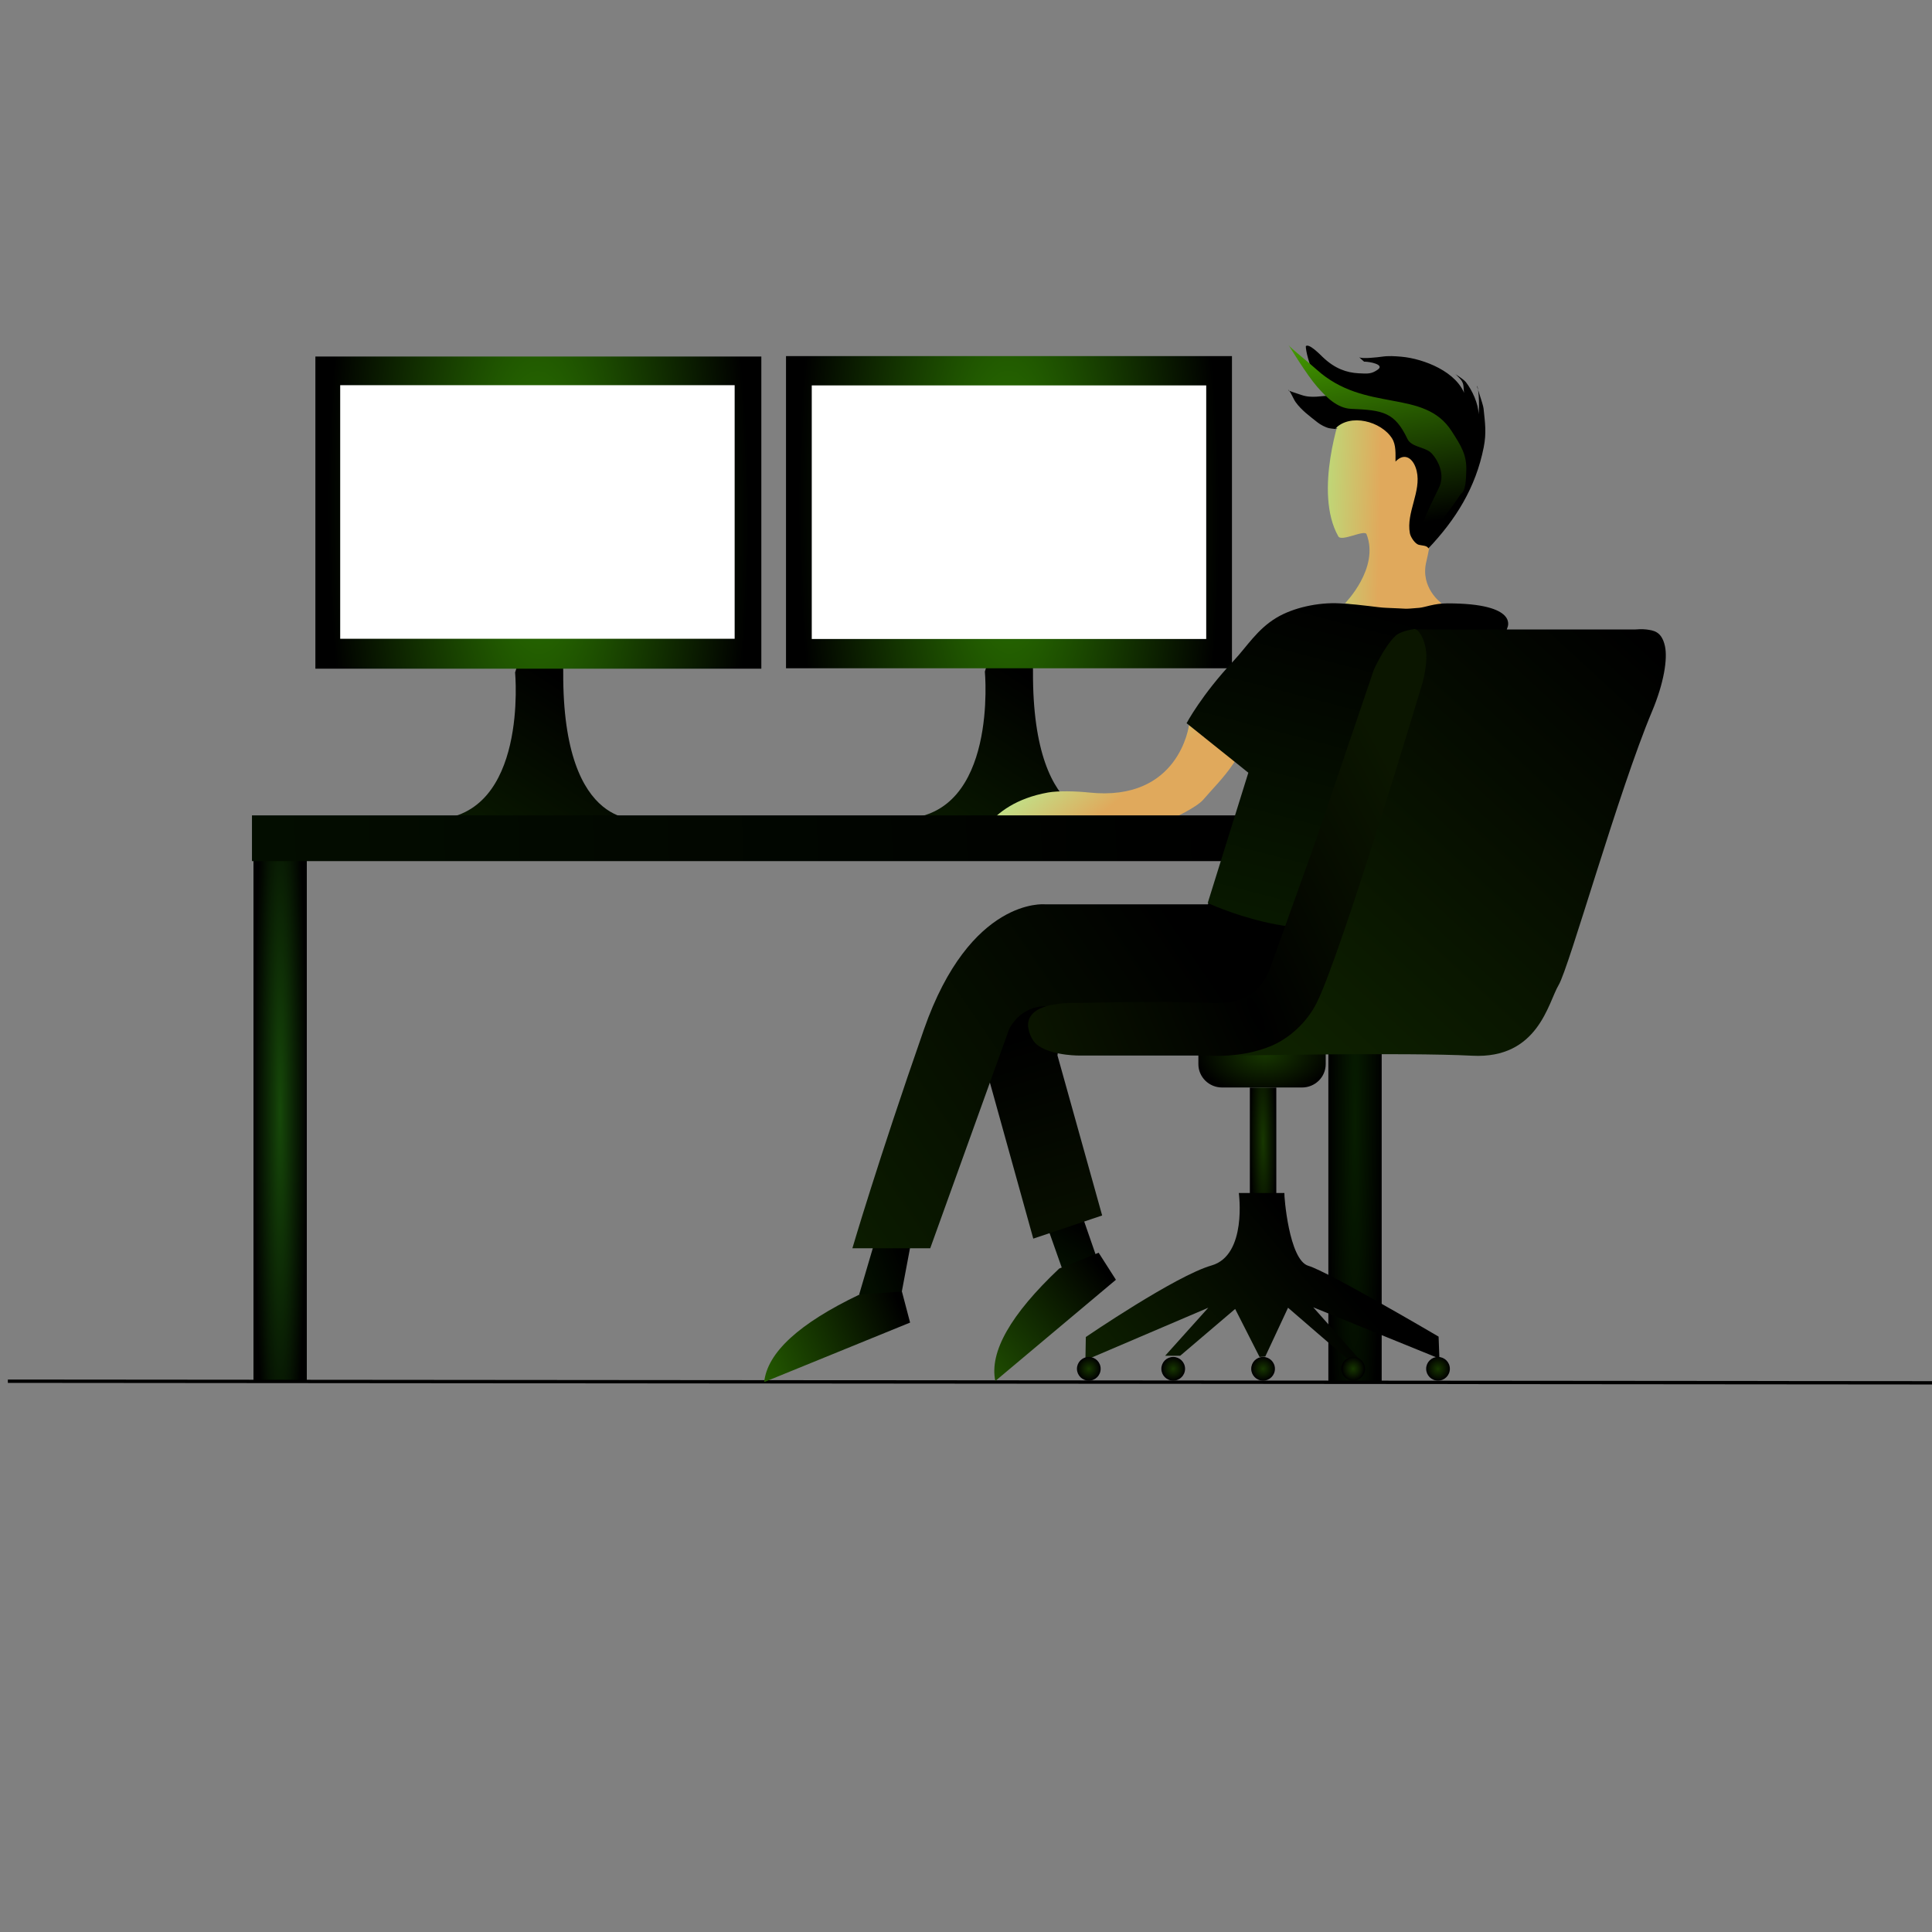 <?xml version="1.0" encoding="utf-8"?>
<svg version="1.1" width="640" height="640" viewBox="0 0 640 640" xmlns="http://www.w3.org/2000/svg">
  <rect x="0" y="0" width="640" height="640" fill="#808080" stroke="none"/>
  <desc>Created with Fabric.js 4.6.0</desc>
  <defs>
    <linearGradient gradientUnits="userSpaceOnUse" x1="459.408" y1="114.402" x2="459.408" y2="181.503" id="gradient-2" gradientTransform="matrix(0.86, -0.51, 0.571, 0.964, -12.933, 240.12)">
      <stop offset="0" style=""/>
      <stop offset="1" style=""/>
    </linearGradient>
    <linearGradient gradientUnits="userSpaceOnUse" x1="456.17" y1="93.776" x2="456.17" y2="164.068" id="gradient-3" gradientTransform="matrix(0.999, -0.032, 0.049, 1.52, -17.515, -27.792)">
      <stop offset="0" style=""/>
      <stop offset="1" style="stop-color: rgb(111, 255, 0);"/>
    </linearGradient>
    <linearGradient gradientUnits="userSpaceOnUse" x1="0" y1="-34.231" x2="0" y2="34.231" id="gradient-4" gradientTransform="matrix(0.024, -1, 0.484, 0.012, -19.266, -13.218)">
      <stop offset="0" style="stop-color: rgb(162, 255, 143);"/>
      <stop offset="1" style="stop-color: rgb(224, 169, 92);"/>
    </linearGradient>
    <radialGradient gradientUnits="userSpaceOnUse" cx="0" cy="0" r="4.412" id="gradient-5">
      <stop offset="0" style="stop-color: rgb(23, 55, 0);"/>
      <stop offset="1" style=""/>
    </radialGradient>
    <radialGradient gradientUnits="userSpaceOnUse" cx="0" cy="0" r="4.412" id="gradient-6">
      <stop offset="0" style="stop-color: rgb(23, 55, 0);"/>
      <stop offset="1" style=""/>
    </radialGradient>
    <radialGradient gradientUnits="userSpaceOnUse" cx="0" cy="0" r="4.412" id="gradient-7">
      <stop offset="0" style="stop-color: rgb(23, 55, 0);"/>
      <stop offset="1" style=""/>
    </radialGradient>
    <radialGradient gradientUnits="userSpaceOnUse" cx="0" cy="0" r="4.412" id="gradient-8" gradientTransform="matrix(0.953, 0.011, -0.012, 1, 0, 0)">
      <stop offset="0" style="stop-color: rgb(23, 55, 0);"/>
      <stop offset="1" style=""/>
    </radialGradient>
    <radialGradient gradientUnits="userSpaceOnUse" cx="0" cy="0" r="4.412" id="gradient-9">
      <stop offset="0" style="stop-color: rgb(23, 55, 0);"/>
      <stop offset="1" style=""/>
    </radialGradient>
    <radialGradient gradientUnits="userSpaceOnUse" cx="0" cy="0" r="8.833" id="gradient-12" gradientTransform="matrix(1, 0.004, -0.074, 17.114, 0, 0)">
      <stop offset="0" style="stop-color: rgb(7, 29, 0);"/>
      <stop offset="1" style="stop-color: rgba(0, 0, 0, 1)"/>
    </radialGradient>
    <radialGradient gradientUnits="userSpaceOnUse" cx="0" cy="0" r="8.833" id="gradient-13" gradientTransform="matrix(1, 0, 0, 15.409, 0, 0)">
      <stop offset="0" style="stop-color: rgb(22, 72, 9);"/>
      <stop offset="1" style="stop-color: rgba(0, 0, 0, 1)"/>
    </radialGradient>
    <radialGradient gradientUnits="userSpaceOnUse" cx="0" cy="0" r="4.384" id="gradient-11" gradientTransform="matrix(1, -0.008, 0.062, 8.091, 0, 0)">
      <stop offset="0" style="stop-color: rgb(23, 55, 0);"/>
      <stop offset="1" style=""/>
    </radialGradient>
    <radialGradient gradientUnits="userSpaceOnUse" cx="-0.806" cy="-0.989" r="24.526" id="gradient-10" gradientTransform="matrix(0.004, 1.294, -1.096, 0.013, 0, 0)">
      <stop offset="0" style="stop-color: rgb(23, 55, 0);"/>
      <stop offset="1" style=""/>
    </radialGradient>
    <linearGradient gradientUnits="userSpaceOnUse" x1="0" y1="-7.576" x2="0" y2="7.576" id="gradient-14" gradientTransform="matrix(0.043, 0.999, -21.16, 0.914, -24.87, 2.943)">
      <stop offset="0" style=""/>
      <stop offset="1" style="stop-color: rgb(3, 13, 0);"/>
    </linearGradient>
    <linearGradient gradientUnits="userSpaceOnUse" x1="0" y1="-53.842" x2="0" y2="53.842" id="gradient-15" gradientTransform="matrix(0.968, 0.252, -0.251, 0.962, -14.014, -2.038)">
      <stop offset="0" style=""/>
      <stop offset="1" style="stop-color: rgb(8, 24, 0);"/>
    </linearGradient>
    <linearGradient gradientUnits="userSpaceOnUse" x1="0" y1="-63.876" x2="0" y2="63.876" id="gradient-16" gradientTransform="matrix(0.562, 0.827, -0.952, 0.648, -11.036, 20.971)">
      <stop offset="0" style="stop-color: rgba(0, 0, 0, 1)"/>
      <stop offset="1" style="stop-color: rgb(11, 27, 0);"/>
    </linearGradient>
    <linearGradient gradientUnits="userSpaceOnUse" x1="0" y1="-24.417" x2="0" y2="24.417" id="gradient-17" gradientTransform="matrix(0.774, -0.633, 0.45, 0.55, -12.891, -1.432)">
      <stop offset="0" style="stop-color: rgb(176, 255, 160);"/>
      <stop offset="1" style="stop-color: rgb(224, 169, 92);"/>
    </linearGradient>
    <linearGradient gradientUnits="userSpaceOnUse" x1="0" y1="-43.38" x2="0" y2="43.38" id="gradient-18" gradientTransform="matrix(0.96, -0.282, 0.2, 0.682, -0.3, 5.993)">
      <stop offset="0" style=""/>
      <stop offset="1" style="stop-color: rgb(7, 14, 0);"/>
    </linearGradient>
    <linearGradient gradientUnits="userSpaceOnUse" x1="276.949" y1="429.114" x2="276.949" y2="455.826" id="gradient-19" gradientTransform="matrix(0.399, 0.917, -1.766, 0.768, 947.306, -147.427)">
      <stop offset="0" style="stop-color: rgba(154, 58, 58, 0);"/>
      <stop offset="1" style="stop-color: rgba(0, 0, 0, 0)"/>
    </linearGradient>
    <linearGradient gradientUnits="userSpaceOnUse" x1="276.949" y1="429.114" x2="276.949" y2="455.826" id="gradient-22" gradientTransform="matrix(0.315, 0.949, -1.786, 0.593, 979.919, -77.666)">
      <stop offset="0" style=""/>
      <stop offset="1" style="stop-color: rgb(35, 88, 0);"/>
    </linearGradient>
    <linearGradient gradientUnits="userSpaceOnUse" x1="347.817" y1="422.613" x2="347.817" y2="449.325" id="gradient-23" gradientTransform="matrix(-0.302, -0.953, 1.767, -0.56, -317.481, 1016.647)">
      <stop offset="0" style="stop-color: rgb(30, 74, 1);"/>
      <stop offset="1" style=""/>
    </linearGradient>
    <radialGradient gradientUnits="userSpaceOnUse" cx="-3.139" cy="58.323" r="65.977" id="gradient-1" gradientTransform="matrix(-1.671, -3.829, 1.053, -0.459, -57.148, 71.812)">
      <stop offset="0" style=""/>
      <stop offset="1" style="stop-color: rgb(11, 22, 0);"/>
    </radialGradient>
    <linearGradient gradientUnits="userSpaceOnUse" x1="0" y1="-70.669" x2="0" y2="70.669" id="gradient-24" gradientTransform="matrix(-0.736, -0.677, 0.856, -0.93, 9.169, 3.386)">
      <stop offset="0" style="stop-color: rgb(14, 33, 0);"/>
      <stop offset="1" style=""/>
    </linearGradient>
    <linearGradient gradientUnits="userSpaceOnUse" x1="418.191" y1="395.191" x2="418.191" y2="450.589" id="gradient-25" gradientTransform="matrix(0.645, 0.764, -1.09, 0.921, 582.911, -286.072)">
      <stop offset="0" style=""/>
      <stop offset="1" style="stop-color: rgb(13, 31, 0);"/>
    </linearGradient>
    <radialGradient gradientUnits="userSpaceOnUse" cx="0" cy="0" r="73.864" id="gradient-26" gradientTransform="matrix(0.944, -0.008, 0.015, 3.882, 0, 0)">
      <stop offset="0" style="stop-color: rgb(45, 122, 0);"/>
      <stop offset="1" style=""/>
    </radialGradient>
    <radialGradient gradientUnits="userSpaceOnUse" cx="0" cy="0" r="73.864" id="gradient-27" gradientTransform="matrix(0.944, -0.005, 0.015, 2.717, 178.339, 169.81)">
      <stop offset="0" style="stop-color: rgb(45, 122, 0);"/>
      <stop offset="1" style=""/>
    </radialGradient>
    <linearGradient gradientUnits="userSpaceOnUse" x1="0" y1="-14.073" x2="0" y2="14.073" id="gradient-28" gradientTransform="matrix(-0.383, -1.081, 0.395, -0.191, -1.112, 7.227)">
      <stop offset="0" style="stop-color: rgb(3, 14, 0);"/>
      <stop offset="1" style=""/>
    </linearGradient>
    <linearGradient gradientUnits="userSpaceOnUse" x1="0" y1="-9.687" x2="0" y2="9.687" id="gradient-29" gradientTransform="matrix(0.916, 0.441, -0.219, 0.565, 1.223, 2.484)">
      <stop offset="0" style=""/>
      <stop offset="1" style="stop-color: rgb(3, 14, 0);"/>
    </linearGradient>
    <linearGradient gradientUnits="userSpaceOnUse" x1="175.449" y1="198.937" x2="175.449" y2="271.967" id="gradient-30" gradientTransform="matrix(-0.841, -0.541, 0.388, -0.603, 228.143, 483.998)">
      <stop offset="0" style="stop-color: rgb(8, 22, 0);"/>
      <stop offset="1" style=""/>
    </linearGradient>
    <linearGradient gradientUnits="userSpaceOnUse" x1="175.449" y1="198.937" x2="175.449" y2="271.967" id="gradient-21" gradientTransform="matrix(-0.841, -0.541, 0.388, -0.603, 383.757, 483.705)">
      <stop offset="0" style="stop-color: rgb(8, 22, 0);"/>
      <stop offset="1" style=""/>
    </linearGradient>
  </defs>
  <path style="stroke-width: 1; stroke-dasharray: none; stroke-linecap: butt; stroke-dashoffset: 0; stroke-linejoin: miter; stroke-miterlimit: 4; fill-rule: nonzero; opacity: 1; stroke: rgba(0, 0, 0, 0); fill: url(#gradient-21);" vector-effect="non-scaling-stroke" d="M 326.248 222.469 C 326.248 222.469 330.69 269.942 299.602 271.167 C 268.515 272.392 368.515 271.014 368.515 271.014 C 368.515 271.014 341.959 276.032 342.19 222.452 C 342.421 168.873 326.248 222.469 326.248 222.469 Z" stroke-linecap="round"/>
  <path style="stroke-width: 1; stroke-dasharray: none; stroke-linecap: butt; stroke-dashoffset: 0; stroke-linejoin: miter; stroke-miterlimit: 4; fill-rule: nonzero; opacity: 1; stroke: rgba(0, 0, 0, 0); fill: url(#gradient-30);" vector-effect="non-scaling-stroke" d="M 170.634 222.762 C 170.634 222.762 175.076 270.235 143.988 271.46 C 112.901 272.685 212.901 271.307 212.901 271.307 C 212.901 271.307 186.345 276.325 186.576 222.745 C 186.807 169.166 170.634 222.762 170.634 222.762 Z" stroke-linecap="round"/>
  <g transform="matrix(1, 0, 0, 0.99, 448.87, 371.8)" id="HdDyvszPtXTCj6XdPqRXR">
    <path style="stroke-width: 1; stroke-dasharray: none; stroke-linecap: butt; stroke-dashoffset: 0; stroke-linejoin: miter; stroke-miterlimit: 4; fill-rule: nonzero; opacity: 1; fill: url(#gradient-12); stroke: rgba(0, 0, 0, 0);" vector-effect="non-scaling-stroke" transform=" translate(0, 0)" d="M -8.833 -87.25 C -8.833 -87.25 -8.833 -87.48 -8.833 -43.855 C -8.833 -0.23 -8.833 87.25 -8.833 87.25 L 8.833 87.25 L 8.833 -87.25 z" stroke-linecap="round"/>
  </g>
  <g transform="matrix(1 0 0 1.02 92.8 368.36)" id="j4QZnRUR-oCDviPAB1XIp">
    <path style="stroke-width: 1; stroke-dasharray: none; stroke-linecap: butt; stroke-dashoffset: 0; stroke-linejoin: miter; stroke-miterlimit: 4; fill-rule: nonzero; opacity: 1; fill: url(#gradient-13); stroke: rgba(0, 0, 0, 0);" vector-effect="non-scaling-stroke" d="M -8.833 -87.25 C -8.833 -87.25 -8.833 -87.48 -8.833 -43.855 C -8.833 -0.23 -8.833 87.25 -8.833 87.25 L 8.833 87.25 L 8.833 -87.25 L -8.833 -87.25 Z" stroke-linecap="round"/>
  </g>
  <g transform="matrix(1.21, 0.15, -0.13, 1.09, 354.4, 409.69)" id="h6diBxqxJaJWUGFK_hdEu">
    <path style="stroke-width: 1; stroke-dasharray: none; stroke-linecap: butt; stroke-dashoffset: 0; stroke-linejoin: miter; stroke-miterlimit: 4; fill-rule: nonzero; opacity: 1; fill: url(#gradient-29); stroke: rgba(0, 0, 0, 0);" vector-effect="non-scaling-stroke" transform=" translate(0, 0)" d="M -1.123 9.687 L 7.759 4.886 L 3.333 -5.214 L -4.103 -9.687 L -7.759 -5.214 z" stroke-linecap="round"/>
  </g>
  <g transform="matrix(1.11 0 0 1.11 334.34 457.82)" id="D7vwP2KSY0IJ2yutVUFuu">
    <path style="stroke: rgb(0,0,0); stroke-width: 1; stroke-dasharray: none; stroke-linecap: butt; stroke-dashoffset: 0; stroke-linejoin: miter; stroke-miterlimit: 4; fill: rgb(255,255,255); fill-rule: nonzero; opacity: 1;" vector-effect="non-scaling-stroke" transform=" translate(0, 0)" d="M -298.864 -0.25 L 298.864 0.25" stroke-linecap="round"/>
  </g>
  <g transform="matrix(1 0 0 1 -199.87 441.69)" id="BPJ3ICoqXjxAGN0z2gMt4">
    <path style="stroke: rgb(0,0,0); stroke-width: 1; stroke-dasharray: none; stroke-linecap: round; stroke-dashoffset: 0; stroke-linejoin: round; stroke-miterlimit: 10; fill: none; fill-rule: nonzero; opacity: 1;" vector-effect="non-scaling-stroke" transform=" translate(199.87, -441.69)" d="M -199.869 442.074 Q -199.868 442.074 -199.868 441.695 L -199.867 441.316" stroke-linecap="round"/>
  </g>
  <g transform="matrix(1 0 0 1 458.71 260.53)" id="BCLE6T-Lcujo5FxzIJL96">
    <path style="stroke: rgb(0,0,0); stroke-width: 1; stroke-dasharray: none; stroke-linecap: butt; stroke-dashoffset: 0; stroke-linejoin: miter; stroke-miterlimit: 4; fill: rgb(255,255,255); fill-rule: nonzero; opacity: 1;" vector-effect="non-scaling-stroke" transform=" translate(0, 0)" d="M 0 0" stroke-linecap="round"/>
  </g>
  <g transform="matrix(1 0 0 1 458.21 256.47)" id="l3RZUDqKCLufBkX6KfMRB">
    <path style="stroke: rgb(0,0,0); stroke-width: 1; stroke-dasharray: none; stroke-linecap: butt; stroke-dashoffset: 0; stroke-linejoin: miter; stroke-miterlimit: 4; fill: rgb(255,255,255); fill-rule: nonzero; opacity: 1;" vector-effect="non-scaling-stroke" transform=" translate(0, 0)" d="M 0 0" stroke-linecap="round"/>
  </g>
  <g transform="matrix(0.86, 0, 0, 0.44, 418.07, 349.454)" id="BV74lOUFkwoNwKXwTUJM3">
    <path style="stroke-width: 1; stroke-dasharray: none; stroke-linecap: butt; stroke-dashoffset: 0; stroke-linejoin: miter; stroke-miterlimit: 4; fill-rule: nonzero; opacity: 1; fill: url(#gradient-10); stroke: rgba(0, 0, 0, 0);" vector-effect="non-scaling-stroke" transform=" translate(0, 0)" d="M -24.526 -1.074 C -24.526 -14.026 -19.078 -24.526 -12.357 -24.526 L 12.357 -24.526 L 12.357 -24.526 C 19.078 -24.526 24.526 -14.026 24.526 -1.074 L 24.526 6.944 L 24.526 6.944 C 24.526 16.654 20.441 24.526 15.403 24.526 L -15.403 24.526 L -15.403 24.526 C -20.441 24.526 -24.526 16.654 -24.526 6.944 z" stroke-linecap="round"/>
  </g>
  <g transform="matrix(1 0 0 1 418.41 378.05)" id="JrV4Oz-dsUMQsvdN9h_qB">
    <path style="stroke-width: 1; stroke-dasharray: none; stroke-linecap: butt; stroke-dashoffset: 0; stroke-linejoin: miter; stroke-miterlimit: 4; fill-rule: nonzero; opacity: 1; fill: url(#gradient-11); stroke: rgba(0, 0, 0, 0);" vector-effect="non-scaling-stroke" transform=" translate(0, 0)" d="M -0.34 -17.778 L 4.384 -17.778 L 4.384 17.778 L -0.34 17.778 L -4.384 17.778 L -4.384 -17.778 z" stroke-linecap="round"/>
  </g>
  <g transform="matrix(0.89 0 0 0.89 418.41 453.43)" id="atF7GnfTZLPCCqqxV4tTu">
    <path style="stroke-dasharray: none; stroke-linecap: butt; stroke-dashoffset: 0; stroke-linejoin: miter; stroke-miterlimit: 4; fill-rule: nonzero; opacity: 1; fill: url(#gradient-7); stroke-width: 1.124px; stroke: rgba(255, 255, 255, 0);" transform=" translate(0, 0)" d="M 0 -4.412 C 2.435 -4.412 4.412 -2.435 4.412 0 C 4.412 2.435 2.435 4.412 0 4.412 C -2.435 4.412 -4.412 2.435 -4.412 0 C -4.412 -2.435 -2.435 -4.412 0 -4.412 z" stroke-linecap="round"/>
  </g>
  <g transform="matrix(0.89 0 0 0.89 388.64 453.43)" id="azDGp4CpjG5mzx8RZ1ZBq">
    <path style="stroke-width: 1; stroke-dasharray: none; stroke-linecap: butt; stroke-dashoffset: 0; stroke-linejoin: miter; stroke-miterlimit: 4; fill-rule: nonzero; opacity: 1; fill: url(#gradient-5); stroke: rgba(0, 0, 0, 0);" vector-effect="non-scaling-stroke" transform=" translate(0, 0)" d="M 0 -4.412 C 2.435 -4.412 4.412 -2.435 4.412 0 C 4.412 2.435 2.435 4.412 0 4.412 C -2.435 4.412 -4.412 2.435 -4.412 0 C -4.412 -2.435 -2.435 -4.412 0 -4.412 z" stroke-linecap="round"/>
  </g>
  <g transform="matrix(1 0 0 1 367.6 257.01)" id="fJWJP7Yot9EnnbLHi_sz4">
    <path style="stroke-width: 1; stroke-dasharray: none; stroke-linecap: butt; stroke-dashoffset: 0; stroke-linejoin: miter; stroke-miterlimit: 4; fill-rule: nonzero; opacity: 1; fill: url(#gradient-17); stroke: rgba(0, 0, 0, 0);" vector-effect="non-scaling-stroke" transform=" translate(0, 0)" d="M 26.277 -16.84 C 26.277 -16.84 23.138 8.73 -6.919 5.516 C -11.045 5.075 -17.079 4.912 -20.437 5.516 C -41.535 9.313 -44.777 24.417 -44.777 24.417 L 32.16 18.121 L 21.039 14.037 C 21.039 14.037 28.878 10.403 31.026 7.858 C 36.194 1.734 48.144 -8.993 43.871 -18.741 C 37.822 -32.541 26.277 -16.84 26.277 -16.84 z" stroke-linecap="round"/>
  </g>
  <g transform="matrix(1 0 0 1 271.09 277.68)" id="zfqcIyVmOr6byrrl2UfpR">
    <path style="stroke-width: 1; stroke-dasharray: none; stroke-linecap: butt; stroke-dashoffset: 0; stroke-linejoin: miter; stroke-miterlimit: 4; fill-rule: nonzero; opacity: 1; fill: url(#gradient-14); stroke: rgba(0, 0, 0, 0);" vector-effect="non-scaling-stroke" transform=" translate(0, 0)" d="M -187.621 7.576 L 187.621 7.576 L 187.621 -7.576 L -187.621 -7.576 z" stroke-linecap="round"/>
  </g>
  <g transform="matrix(1 0 0 0.7 334.24 169.67)" id="i030sItWsmjbDKDEMfquk">
    <path style="stroke-width: 1; stroke-dasharray: none; stroke-linecap: butt; stroke-dashoffset: 0; stroke-linejoin: miter; stroke-miterlimit: 4; fill-rule: nonzero; opacity: 1; fill: url(#gradient-26); stroke: rgba(0, 0, 0, 0);" vector-effect="non-scaling-stroke" d="M -73.864 -73.864 L 73.864 -73.864 L 73.864 73.864 L -73.864 73.864 L -73.864 -73.864 Z" stroke-linecap="round"/>
  </g>
  <path style="stroke: rgba(0, 0, 0, 0); fill: url(#gradient-25);" d="M 425.469 395.191 L 410.373 395.191 C 410.373 395.191 413.207 415.804 401.319 419.206 C 389.431 422.608 359.692 442.906 359.692 442.906 L 359.558 450.589 L 400.264 433.201 L 385.976 449.106 L 390.963 449.106 L 409.16 433.605 L 417.247 449.51 L 419.134 449.376 L 426.682 433.201 C 426.682 433.201 445.822 449.78 445.957 449.78 C 446.092 449.78 450.001 449.915 450.001 449.915 L 435.039 433.066 L 476.823 450.049 L 476.554 442.771 C 476.554 442.771 439.891 421.205 433.421 419.318 C 426.951 417.431 425.334 395.865 425.469 395.191 Z"/>
  <g transform="matrix(0.89 0 0 0.89 360.68 453.43)" id="zieb-axZburiXdbdrccOy">
    <path style="stroke-width: 1; stroke-dasharray: none; stroke-linecap: butt; stroke-dashoffset: 0; stroke-linejoin: miter; stroke-miterlimit: 4; fill-rule: nonzero; opacity: 1; fill: url(#gradient-6); stroke: rgba(0, 0, 0, 0);" vector-effect="non-scaling-stroke" transform=" translate(0, 0)" d="M 0 -4.412 C 2.435 -4.412 4.412 -2.435 4.412 0 C 4.412 2.435 2.435 4.412 0 4.412 C -2.435 4.412 -4.412 2.435 -4.412 0 C -4.412 -2.435 -2.435 -4.412 0 -4.412 z" stroke-linecap="round"/>
  </g>
  <g transform="matrix(0.98, 0, 0, 0.63, 334.24, 169.67)" id="nM2ujG-yYQK8MK7LOklJZ">
    <path style="stroke-width: 1; stroke-dasharray: none; stroke-linecap: butt; stroke-dashoffset: 0; stroke-linejoin: miter; stroke-miterlimit: 4; fill: rgb(255, 255, 255); fill-rule: nonzero; opacity: 1; stroke: rgba(0, 0, 0, 0);" vector-effect="non-scaling-stroke" transform=" translate(0, 0)" d="M -66.667 -66.667 L 66.667 -66.667 L 66.667 66.667 L -66.667 66.667 z" stroke-linecap="round"/>
  </g>
  <g transform="matrix(1 0 0 1 345.16 366.93)" id="g_zHA99m7YKMGKZ3tc6a_">
    <path style="stroke-width: 1; stroke-dasharray: none; stroke-linecap: butt; stroke-dashoffset: 0; stroke-linejoin: miter; stroke-miterlimit: 4; fill-rule: nonzero; opacity: 1; fill: url(#gradient-18); stroke: rgba(0, 0, 0, 0);" vector-effect="non-scaling-stroke" transform=" translate(0, 0)" d="M 5.142 -17.301 L 19.945 35.714 L -2.872 43.38 L -19.945 -18.042 L -7.696 -43.38 L 8.278 -43.38 z" stroke-linecap="round"/>
  </g>
  <g transform="matrix(1, 0, 0, 1, 460.08, 170.99)" id="Z8Il61dwwEoLKBD7reNAY">
    <path style="stroke-width: 1; stroke-dasharray: none; stroke-linecap: butt; stroke-dashoffset: 0; stroke-linejoin: miter; stroke-miterlimit: 4; fill-rule: nonzero; opacity: 1; fill: url(#gradient-4); stroke: rgba(0, 0, 0, 0);" vector-effect="non-scaling-stroke" transform=" translate(0, 0)" d="M -15.747 -34.231 C -15.747 -34.231 -25.087 -8.08 -16.747 6.69 C -15.687 8.567 -8.03 4.33 -7.394 5.969 C -3.027 17.219 -14.502 28.829 -14.502 28.829 L 9.927 34.231 L 17.411 28.829 C 17.411 28.829 10.282 23.693 12.41 15.064 C 14.537 6.435 20.211 -31.254 20.211 -31.254 z" stroke-linecap="round"/>
  </g>
  <g transform="matrix(1.17, 0, 0, 1, 295.27, 414.72)" id="5UY4AwiylxqVy0kWxC0cc">
    <path style="stroke-width: 1; stroke-dasharray: none; stroke-linecap: butt; stroke-dashoffset: 0; stroke-linejoin: miter; stroke-miterlimit: 4; fill-rule: nonzero; opacity: 1; fill: url(#gradient-28); stroke: rgba(0, 0, 0, 0);" vector-effect="non-scaling-stroke" transform=" translate(0, 0)" d="M -5.132 -1.718 L -9.106 14.073 L 2.815 14.073 L 5.357 -1.718 L 9.106 -14.073 z" stroke-linecap="round"/>
  </g>
  <g transform="matrix(1 0 0 1 356.93 349.63)" id="EmXWdi2-X8W09ZTr-qdh9">
    <path style="stroke-width: 1; stroke-dasharray: none; stroke-linecap: butt; stroke-dashoffset: 0; stroke-linejoin: miter; stroke-miterlimit: 4; fill-rule: nonzero; opacity: 1; fill: url(#gradient-16); stroke: rgba(0, 0, 0, 0);" vector-effect="non-scaling-stroke" transform=" translate(0, 0)" d="M 43.149 -50.062 L -10.801 -50.062 C -10.801 -50.062 -35.54 -52.501 -50.871 -8.598 C -66.202 35.304 -74.564 63.876 -74.564 63.876 L -48.78 63.876 L -22.684 -8.598 C -22.684 -8.598 -17.422 -20.793 -2.439 -14.522 C 12.544 -8.25 61.483 -12.123 61.483 -12.123 L 74.564 -39.609 L 71.08 -55.288 L 53.546 -63.876 z" stroke-linecap="round"/>
  </g>
  <g transform="matrix(1 0 0 1 446.34 253.66)" id="dikyFB-Nwx2Jy39GalZ8c">
    <path style="stroke-width: 1; stroke-dasharray: none; stroke-linecap: butt; stroke-dashoffset: 0; stroke-linejoin: miter; stroke-miterlimit: 4; fill-rule: nonzero; opacity: 1; fill: url(#gradient-15); stroke: rgba(0, 0, 0, 0);" vector-effect="non-scaling-stroke" d="M -23.502 -49.025 C -29.947 -45.152 -33.317 -39.404 -37.732 -34.716 C -48.276 -23.519 -53.271 -14.084 -53.271 -14.084 L -32.812 2.311 L -46.263 45.467 C -46.263 45.467 -14.184 60.526 6.351 50.258 C 26.886 39.991 52.998 -45.729 52.998 -45.729 C 52.998 -45.729 57.136 -53.785 33.179 -53.785 C 28.651 -53.785 25.764 -52.474 23.826 -52.311 C 17.885 -51.813 20.871 -52.032 12.869 -52.311 C 9.672 -52.423 5.74 -53.309 -2.502 -53.785 C -9.681 -54.199 -17.985 -52.341 -23.502 -49.025 z" stroke-linecap="round" transform=" translate(0, 0)"/>
  </g>
  <g transform="matrix(0.89, 0, 0, 0.89, 448.26, 453.43)" id="ax_ZpPv2BTuwwdzeVwxcT">
    <path style="stroke-width: 1; stroke-dasharray: none; stroke-linecap: butt; stroke-dashoffset: 0; stroke-linejoin: miter; stroke-miterlimit: 4; fill-rule: nonzero; opacity: 1; fill: url(#gradient-8); stroke: rgba(0, 0, 0, 0);" vector-effect="non-scaling-stroke" transform=" translate(0, 0)" d="M 0 -4.412 C 2.435 -4.412 4.412 -2.435 4.412 0 C 4.412 2.435 2.435 4.412 0 4.412 C -2.435 4.412 -4.412 2.435 -4.412 0 C -4.412 -2.435 -2.435 -4.412 0 -4.412 z" stroke-linecap="round"/>
  </g>
  <g transform="matrix(1 0 0 1 479.52 279.1)" id="1xdlW30MZsaW1laM9HI2k">
    <path style="stroke-width: 1; stroke-dasharray: none; stroke-linecap: butt; stroke-dashoffset: 0; stroke-linejoin: miter; stroke-miterlimit: 4; fill-rule: nonzero; opacity: 1; stroke: rgba(0, 0, 0, 0); fill: url(#gradient-24);" vector-effect="non-scaling-stroke" transform=" translate(0, 0)" d="M -10.201 -70.584 L 62.201 -70.584 C 62.201 -70.584 64.499 -70.775 65.832 -70.584 C 68.18 -70.248 70.902 -70.034 72.006 -65.101 C 72.947 -60.894 71.682 -52.823 67.753 -43.473 C 56.599 -16.935 40.263 41.428 36.802 47.197 C 33.34 52.966 30.083 71.772 8.16 70.618 C -13.763 69.465 -72.302 70.618 -72.302 70.618 L -49 34.627" stroke-linecap="round"/>
  </g>
  <g transform="matrix(1 0 0 1 406.53 279.07)" id="5kZJgfrwGnjuMdwzVtjjL">
    <path style="stroke-width: 1; stroke-dasharray: none; stroke-linecap: butt; stroke-dashoffset: 0; stroke-linejoin: miter; stroke-miterlimit: 4; fill-rule: nonzero; opacity: 1; fill: url(#gradient-1); stroke: rgba(0, 0, 0, 0);" vector-effect="non-scaling-stroke" transform=" translate(0, 0)" d="M 61.578 -70.602 C 60.418 -70.453 57.107 -69.809 55.615 -68.321 C 51.815 -64.532 48.562 -57.178 48.562 -57.178 L 29.623 -1.375 L 14.471 40.945 C 14.471 40.945 12.95 46.758 7.675 50.38 C 4.563 52.518 0.145 53.451 -6.04 53.17 C -22.706 52.413 -48.408 53.17 -48.408 53.17 C -48.408 53.17 -55.796 52.741 -60.951 54.591 C -64.311 55.796 -66.475 58.215 -65.878 61.503 C -65.46 63.8 -64.374 66.165 -62.399 67.453 C -57.208 70.84 -48.408 70.594 -48.408 70.594 L -6.04 70.594 C -6.04 70.594 4.541 71.593 14.471 67.453 C 20.629 64.886 26.433 59.55 29.623 53.17 C 37.956 36.503 64.471 -52.133 64.471 -52.133 C 64.471 -52.133 66.104 -57.324 65.969 -62.095 C 65.831 -66.972 63.22 -71.422 61.578 -70.602 C 61.258 -70.441 62.404 -70.708 61.578 -70.602 z" stroke-linecap="round"/>
  </g>
  <g transform="matrix(1 0 0 1 443.84 199.31)" id="3CluZQKYxypEHFegWwbFJ">
    <path style="stroke: rgb(0,0,0); stroke-width: 1; stroke-dasharray: none; stroke-linecap: butt; stroke-dashoffset: 0; stroke-linejoin: miter; stroke-miterlimit: 4; fill: rgb(255,255,255); fill-rule: nonzero; opacity: 1;" vector-effect="non-scaling-stroke" transform=" translate(0, 0)" d="M 0 0" stroke-linecap="round"/>
  </g>
  <g transform="matrix(1 0 0 1 177.5 212.41)" id="8uE_Qdfmcmr4GHRAJG_oO">
    <path style="stroke: rgb(0,0,0); stroke-width: 1; stroke-dasharray: none; stroke-linecap: butt; stroke-dashoffset: 0; stroke-linejoin: miter; stroke-miterlimit: 4; fill: rgb(255,255,255); fill-opacity: 0; fill-rule: nonzero; opacity: 1;" vector-effect="non-scaling-stroke" transform=" translate(0, 0)" d="M 0 0" stroke-linecap="round"/>
  </g>
  <path style="fill: url(#gradient-2); stroke: rgba(0, 0, 0, 0);" d="M 477.838 164.915 C 481.904 164.915 486.265 177.949 486.272 181.312 C 485.247 182.399 481.507 178.527 480.577 177.648 C 476.624 173.911 472.772 172.583 468.784 172.377 C 465.732 172.22 464.507 172.123 462.427 173.593 C 459.994 175.312 465.163 176.239 466.871 176.239 C 466.483 175.732 468.946 178.031 468.568 177.712 C 467.776 177.042 462.096 177.736 461.093 177.887 C 458.903 178.218 456.734 178.082 454.523 177.887 C 447.279 177.249 435.97 172.966 433.424 164.951 C 434.011 165.568 433.857 167.713 434.113 168.784 C 434.451 170.196 435.563 171.031 436.387 171.898 C 437.745 172.855 434.051 170.569 433.209 169.502 C 431.157 166.906 429.012 162.35 429.004 158.842 C 428.57 163.034 429.174 167.793 429.437 168.172 C 429.964 168.935 427.512 162.328 427.346 160.778 C 426.834 156.007 426.331 152.713 427.269 147.942 C 429.921 134.467 436.51 123.978 445.544 114.402 C 445.861 115.402 447.721 115.337 448.718 115.6 C 449.951 115.926 451.415 118.091 451.672 119.433 C 452.972 126.224 447.843 133.288 449.453 140.036 C 450.442 144.183 453.418 146.398 456.483 143.15 C 456.489 145.69 456.269 148.657 457.634 150.816 C 461.242 156.52 471.575 159.202 476.47 154.013 C 476.316 154.177 474.853 153.856 476.525 153.924 C 477.107 153.948 478.235 154.118 478.484 154.17 C 479.685 154.424 481.363 155.314 482.339 156.087 C 484.813 158.044 487.689 160.103 489.606 162.795 C 490.393 163.902 491.103 165.91 491.923 166.775 C 492.881 166.775 488.991 165.61 487.797 165.19 C 484.226 163.932 481.114 164.951 477.829 164.951" transform="matrix(-1, -0.002, 0.002, -1, 918.472, 296.97)"/>
  <path style="stroke: rgba(255, 255, 255, 0); fill: url(#gradient-3);" d="M 433.001 107.823 C 430.69 107.823 430.049 113.596 429.788 115.048 C 428.812 120.523 430.467 123.827 432.88 128.923 C 440.169 144.308 460.51 138.375 474.657 154.838 C 476.97 157.53 482.497 163.19 482.836 164.068 C 482.844 164.087 478.129 153.494 475.221 149.193 C 472.731 145.514 469.614 141.265 464.913 140.471 C 454.477 138.705 450.79 137.484 447.747 128.259 C 446.816 125.439 442.819 124.985 440.813 122.971 C 439.598 121.752 436.185 115.768 439.47 110.834 C 460.321 79.52 439.938 99.12 432.041 108.444" transform="matrix(-0.992, 0.127, -0.127, -0.992, 926.675, 215.746)"/>
  <path style="stroke: url(#gradient-19); fill: url(#gradient-22);" d="M 252.16 455.826 L 301.737 439.557 L 299.758 429.114 L 285.688 429.114 C 265.058 437.249 253.882 446.153 252.16 455.826 Z" transform="matrix(0.998, -0.07, 0.07, 0.998, -30.421, 20.565)"/>
  <path style="stroke: rgba(0, 0, 0, 0); fill: url(#gradient-23);" d="M 323.028 449.325 L 372.605 433.056 L 370.626 422.613 L 356.556 422.613 C 335.926 430.748 324.75 439.652 323.028 449.325 Z" transform="matrix(0.928, -0.372, 0.372, 0.928, -137.214, 160.67)"/>
  <g transform="matrix(0.89, 0, 0, 0.89, 476.36, 453.43)" id="qVjFM3MJT6-Hd43f0qgkH">
    <path style="stroke-width: 1; stroke-dasharray: none; stroke-linecap: butt; stroke-dashoffset: 0; stroke-linejoin: miter; stroke-miterlimit: 4; fill-rule: nonzero; opacity: 1; fill: url(#gradient-9); stroke: rgba(0, 0, 0, 0);" vector-effect="non-scaling-stroke" transform=" translate(0, 0)" d="M 0 -4.412 C 2.435 -4.412 4.412 -2.435 4.412 0 C 4.412 2.435 2.435 4.412 0 4.412 C -2.435 4.412 -4.412 2.435 -4.412 0 C -4.412 -2.435 -2.435 -4.412 0 -4.412 z" stroke-linecap="round"/>
  </g>
  <path style="stroke-width: 1; stroke-dasharray: none; stroke-linecap: butt; stroke-dashoffset: 0; stroke-linejoin: miter; stroke-miterlimit: 4; fill-rule: nonzero; opacity: 1; fill: url(#gradient-27); stroke: rgba(0, 0, 0, 0);" vector-effect="non-scaling-stroke" d="M 104.475 118.105 L 252.202 118.105 L 252.202 221.514 L 104.475 221.514 L 104.475 118.105 Z" stroke-linecap="round"/>
  <g transform="matrix(0.98, 0, 0, 0.63, 178.03, 169.6)" id="C3nTfnqyPuGRJ8OsgoK-W">
    <path style="stroke-width: 1; stroke-dasharray: none; stroke-linecap: butt; stroke-dashoffset: 0; stroke-linejoin: miter; stroke-miterlimit: 4; fill: rgb(255, 255, 255); fill-rule: nonzero; opacity: 1; stroke: rgba(0, 0, 0, 0);" vector-effect="non-scaling-stroke" d="M -66.667 -66.667 L 66.667 -66.667 L 66.667 66.667 L -66.667 66.667 L -66.667 -66.667 Z" stroke-linecap="round"/>
  </g>
</svg>